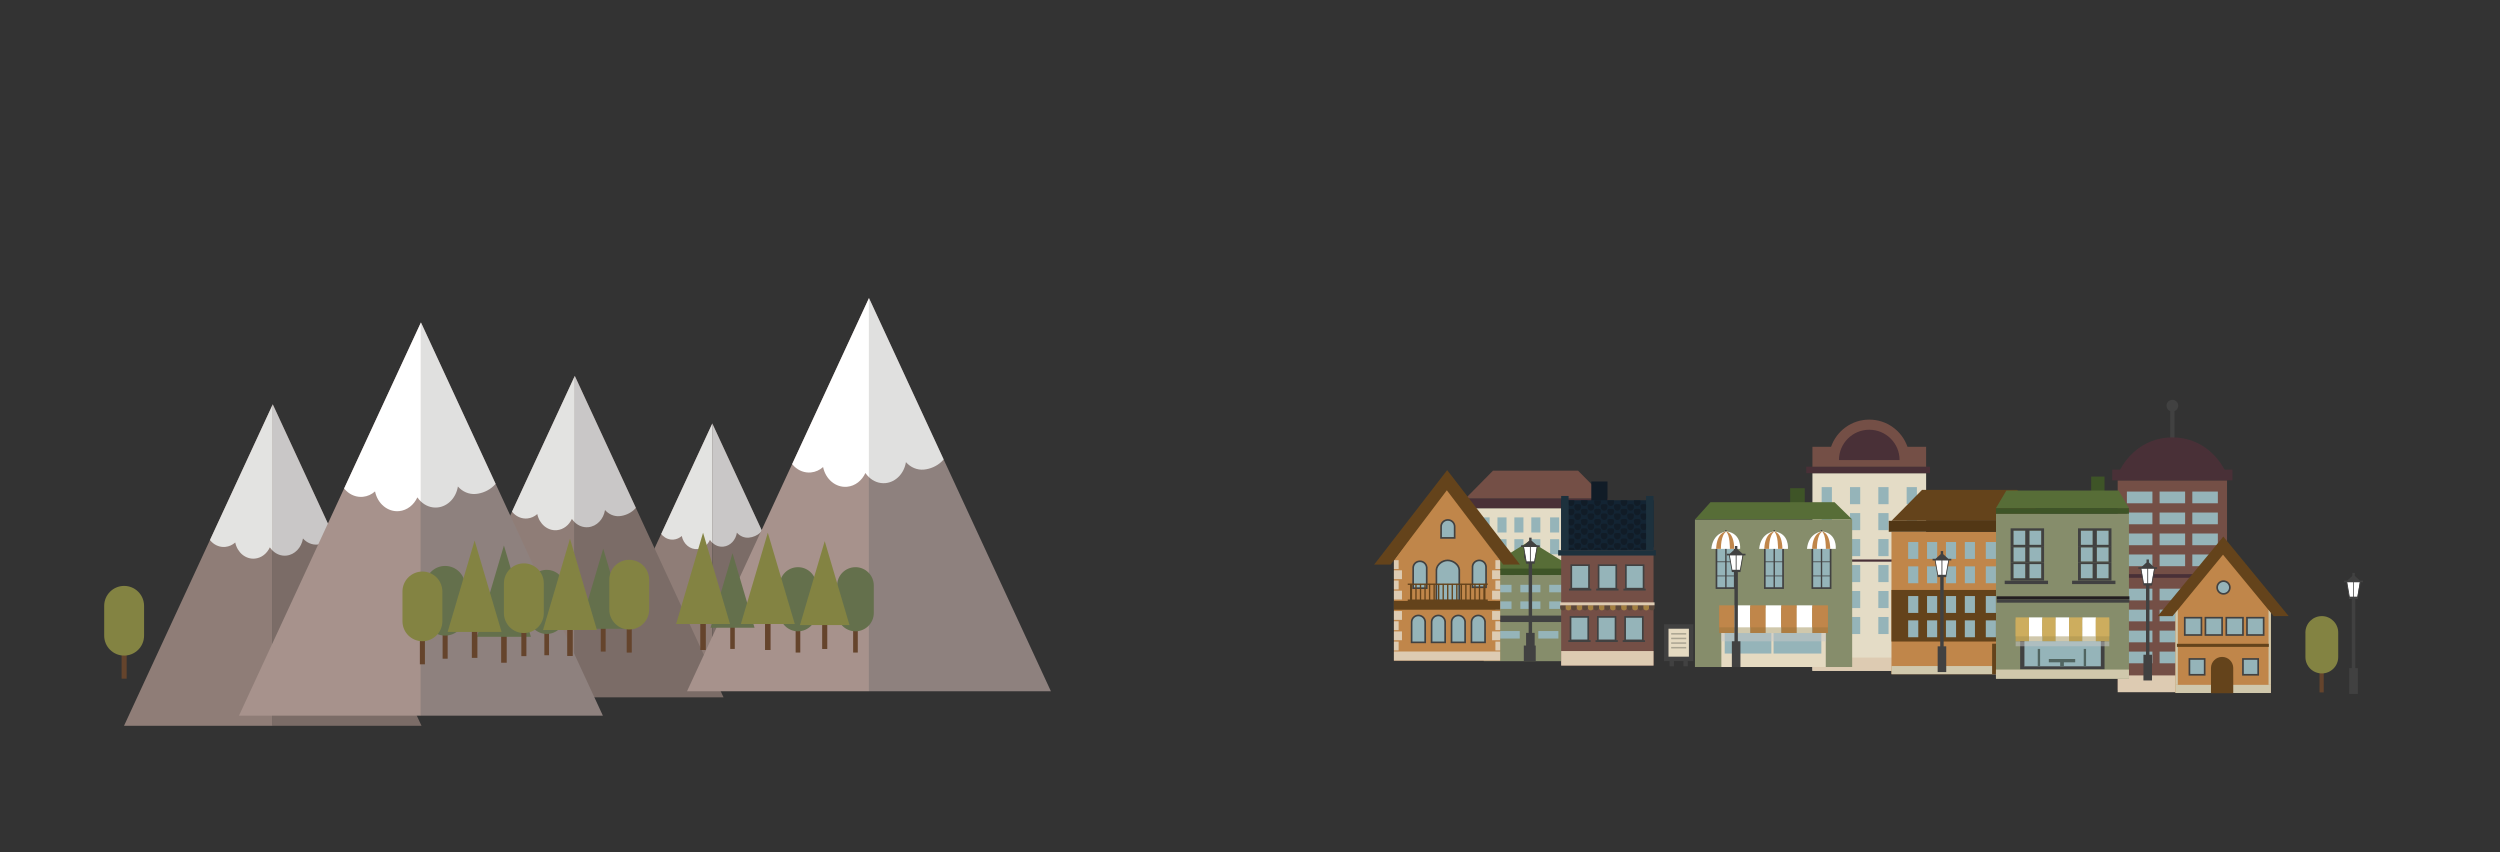 <?xml version="1.0" encoding="UTF-8" standalone="no"?>
<!-- Generator: Adobe Illustrator 17.0.0, SVG Export Plug-In . SVG Version: 6.00 Build 0)  -->
<!DOCTYPE svg  PUBLIC '-//W3C//DTD SVG 1.1//EN'  'http://www.w3.org/Graphics/SVG/1.1/DTD/svg11.dtd'>
<svg id="Capa_1" xmlns="http://www.w3.org/2000/svg" xml:space="preserve" height="375px" viewBox="0 0 1100 375" width="1100px" version="1.1" y="0px" x="0px" xmlns:xlink="http://www.w3.org/1999/xlink" enable-background="new 0 0 1100 375">
<rect x="0" y="0" width="1100" height="375" fill="#333333" stroke="none"/>
<g id="montañas">
							<defs>
								<polygon id="SVGID_1_" points="54.567 319.35 120.01 177.91 185.46 319.35"/>
							</defs>
							<clipPath id="SVGID_2_">
								<use overflow="visible" xlink:href="#SVGID_1_"/>
							</clipPath>
							<g clip-path="url(#SVGID_2_)">
								<polygon points="54.567 319.35 120.01 319.35 120.01 177.91" fill="#8F7D77"/>
								<polygon points="120.01 177.91 120.01 319.35 185.46 319.35" fill="#7B6C67"/>
							</g>
							<defs>
								<polygon id="SVGID_3_" points="54.567 319.35 120.01 177.91 185.46 319.35"/>
							</defs>
							<clipPath id="SVGID_4_">
								<use overflow="visible" xlink:href="#SVGID_3_"/>
							</clipPath>
							<g clip-path="url(#SVGID_4_)">
								<path d="m90.298 232.25c0.382 5.058 4.341 8.812 8.841 8.384 1.657-0.159 3.153-0.863 4.368-1.94 0.9 4.387 4.545 7.48 8.652 7.088 2.909-0.278 5.325-2.237 6.575-4.951 0.374 0.557 0.806 1.055 1.279 1.502v-64.419c-3.78 0.36-30.103 49.28-29.722 54.34z" fill="#E3E3E1"/>
								<path d="m148.64 230.6c-0.38-5.058-24.13-53.113-28.632-52.685v64.419c1.597 1.512 3.697 2.35 5.941 2.137 3.775-0.359 6.721-3.546 7.356-7.547 1.646 1.857 3.982 2.917 6.488 2.679 4.5-0.44 9.22-3.95 8.84-9.01z" fill="#C9C7C7"/>
							</g>
							<defs>
								<polygon id="SVGID_5_" points="260.14 301.48 313.41 186.34 366.69 301.48"/>
							</defs>
							<clipPath id="SVGID_6_">
								<use overflow="visible" xlink:href="#SVGID_5_"/>
							</clipPath>
							<g clip-path="url(#SVGID_6_)">
								<polygon points="260.14 301.48 313.41 301.48 313.41 186.34" fill="#8F7D77"/>
								<polygon points="313.41 186.34 313.41 301.48 366.69 301.48" fill="#7B6C67"/>
							</g>
							<defs>
								<polygon id="SVGID_7_" points="260.14 301.48 313.41 186.34 366.69 301.48"/>
							</defs>
							<clipPath id="SVGID_8_">
								<use overflow="visible" xlink:href="#SVGID_7_"/>
							</clipPath>
							<g clip-path="url(#SVGID_8_)">
								<path d="m289.22 230.58c0.312 4.117 3.535 7.174 7.198 6.827 1.349-0.129 2.568-0.703 3.556-1.58 0.733 3.571 3.7 6.089 7.043 5.77 2.368-0.227 4.335-1.822 5.352-4.032 0.305 0.452 0.656 0.86 1.041 1.222v-52.443c-3.07 0.28-24.5 40.11-24.19 44.23z" fill="#E3E3E1"/>
								<path d="m336.72 229.23c-0.31-4.117-19.644-43.239-23.309-42.888v52.443c1.299 1.231 3.01 1.913 4.837 1.74 3.072-0.291 5.474-2.886 5.99-6.144 1.339 1.512 3.242 2.375 5.281 2.183 3.67-0.35 7.51-3.21 7.2-7.33z" fill="#C9C7C7"/>
							</g>
							<defs>
								<polygon id="SVGID_9_" points="187.47 306.84 252.91 165.41 318.36 306.84"/>
							</defs>
							<clipPath id="SVGID_10_">
								<use overflow="visible" xlink:href="#SVGID_9_"/>
							</clipPath>
							<g clip-path="url(#SVGID_10_)">
								<polygon points="187.47 306.84 252.91 306.84 252.91 165.41" fill="#8F7D77"/>
								<polygon points="252.91 165.41 252.91 306.84 318.36 306.84" fill="#7B6C67"/>
							</g>
							<defs>
								<polygon id="SVGID_11_" points="187.47 306.84 252.91 165.41 318.36 306.84"/>
							</defs>
							<clipPath id="SVGID_12_">
								<use overflow="visible" xlink:href="#SVGID_11_"/>
							</clipPath>
							<g clip-path="url(#SVGID_12_)">
								<path d="m223.2 219.74c0.382 5.058 4.341 8.812 8.841 8.384 1.657-0.159 3.153-0.863 4.368-1.94 0.9 4.387 4.545 7.48 8.652 7.088 2.909-0.278 5.325-2.238 6.575-4.951 0.374 0.557 0.806 1.055 1.279 1.502v-64.42c-3.78 0.36-30.1 49.28-29.72 54.34z" fill="#E3E3E1"/>
								<path d="m281.54 218.09c-0.38-5.058-24.13-53.113-28.632-52.685v64.419c1.597 1.512 3.697 2.35 5.941 2.137 3.775-0.359 6.721-3.546 7.356-7.547 1.646 1.857 3.982 2.917 6.488 2.679 4.5-0.43 9.22-3.94 8.84-9z" fill="#C9C7C7"/>
							</g>
							<defs>
								<polygon id="SVGID_13_" points="105.16 314.88 185.21 141.87 265.26 314.88"/>
							</defs>
							<clipPath id="SVGID_14_">
								<use overflow="visible" xlink:href="#SVGID_13_"/>
							</clipPath>
							<g clip-path="url(#SVGID_14_)">
								<polygon points="105.16 314.88 185.21 314.88 185.21 141.87" fill="#A7928C"/>
								<polygon points="185.21 141.87 185.21 314.88 265.26 314.88" fill="#8E817E"/>
							</g>
							<defs>
								<polygon id="SVGID_15_" points="105.16 314.88 185.21 141.87 265.26 314.88"/>
							</defs>
							<clipPath id="SVGID_16_">
								<use overflow="visible" xlink:href="#SVGID_15_"/>
							</clipPath>
							<g clip-path="url(#SVGID_16_)">
								<path d="m148.86 208.34c0.468 6.187 5.31 10.778 10.816 10.255 2.026-0.195 3.857-1.057 5.343-2.374 1.1 5.367 5.56 9.149 10.582 8.671 3.557-0.339 6.513-2.737 8.041-6.056 0.457 0.681 0.988 1.29 1.564 1.836v-78.799c-4.61 0.43-36.8 60.27-36.34 66.46z" fill="#fff"/>
								<path d="m220.23 206.32c-0.468-6.188-29.516-64.97-35.023-64.447v78.799c1.953 1.851 4.521 2.874 7.268 2.615 4.616-0.44 8.221-4.34 8.996-9.232 2.012 2.272 4.87 3.568 7.937 3.278 5.5-0.52 11.28-4.82 10.81-11.01z" fill="#E0E0DF"/>
							</g>
							<defs>
								<polygon id="SVGID_17_" points="302.29 304.16 382.35 131.15 462.4 304.16"/>
							</defs>
							<clipPath id="SVGID_18_">
								<use overflow="visible" xlink:href="#SVGID_17_"/>
							</clipPath>
							<g clip-path="url(#SVGID_18_)">
								<polygon points="302.29 304.16 382.35 304.16 382.35 131.15" fill="#A7928C"/>
								<polygon points="382.35 131.15 382.35 304.16 462.4 304.16" fill="#8E817E"/>
							</g>
							<defs>
								<polygon id="SVGID_19_" points="302.29 304.16 382.35 131.15 462.4 304.16"/>
							</defs>
							<clipPath id="SVGID_20_">
								<use overflow="visible" xlink:href="#SVGID_19_"/>
							</clipPath>
							<g clip-path="url(#SVGID_20_)">
								<path d="m346 197.62c0.466 6.187 5.31 10.778 10.816 10.255 2.026-0.195 3.858-1.057 5.343-2.374 1.1 5.367 5.559 9.149 10.582 8.671 3.557-0.339 6.513-2.737 8.041-6.056 0.457 0.681 0.988 1.29 1.564 1.836v-78.798c-4.61 0.43-36.81 60.27-36.34 66.46z" fill="#fff"/>
								<path d="m417.37 195.6c-0.468-6.188-29.517-64.97-35.024-64.447v78.799c1.953 1.851 4.521 2.874 7.268 2.615 4.616-0.44 8.221-4.34 8.996-9.232 2.012 2.272 4.87 3.568 7.937 3.278 5.49-0.52 11.28-4.82 10.81-11.01z" fill="#E0E0DF"/>
							</g>
</g>
<g id="arboles">
		<rect y="277.47" x="194.75" height="12.36" width="2.224" fill="#65442C"/>
		<path d="m195.86 249.01c-4.843 0-8.772 3.929-8.772 8.774v13.111c0 4.848 3.929 8.772 8.772 8.772 4.847 0 8.772-3.924 8.772-8.772v-13.111c0-4.84-3.92-8.77-8.77-8.77z" fill="#64704C"/>
		<rect y="276.93" x="239.52" height="11.375" width="2.048" fill="#65442C"/>
		<path d="m240.55 250.73c-4.458 0-8.074 3.615-8.074 8.074v12.066c0 4.46 3.616 8.072 8.074 8.072 4.46 0 8.072-3.611 8.072-8.072v-12.066c0-4.45-3.61-8.07-8.07-8.07z" fill="#64704C"/>
		<rect y="275.75" x="350.08" height="11.375" width="2.046" fill="#65442C"/>
		<path d="m351.1 249.56c-4.458 0-8.074 3.616-8.074 8.075v12.066c0 4.462 3.616 8.072 8.074 8.072 4.46 0 8.072-3.61 8.072-8.072v-12.066c0.01-4.46-3.61-8.08-8.07-8.08z" fill="#64704C"/>
		<rect y="275.75" x="375.38" height="11.375" width="2.047" fill="#65442C"/>
		<path d="m376.4 249.56c-4.457 0-8.073 3.616-8.073 8.075v12.066c0 4.462 3.616 8.072 8.073 8.072 4.461 0 8.072-3.61 8.072-8.072v-12.066c0.01-4.46-3.6-8.08-8.07-8.08z" fill="#64704C"/>
		<rect y="279.2" x="220.51" height="12.404" width="2.444" fill="#65442C"/>
		<polygon points="221.73 239.99 209.87 280.18 221.73 280.18 233.59 280.18" fill="#64704C"/>
		<rect y="275.81" x="264.34" height="10.887" width="2.145" fill="#65442C"/>
		<polygon points="265.42 241.39 255.01 276.66 265.42 276.66 275.83 276.66" fill="#64704C"/>
		<rect y="275.4" x="321.31" height="10.127" width="1.996" fill="#65442C"/>
		<polygon points="322.31 243.39 312.63 276.19 322.31 276.19 331.99 276.19" fill="#64704C"/>
		<rect y="274.78" x="275.75" height="12.359" width="2.225" fill="#65442C"/>
		<path d="m276.86 246.32c-4.843 0-8.772 3.928-8.772 8.774v13.11c0 4.849 3.929 8.771 8.772 8.771 4.849 0 8.773-3.923 8.773-8.771v-13.111c0-4.85-3.92-8.77-8.77-8.77z" fill="#838342"/>
		<rect y="276.34" x="229.39" height="12.36" width="2.225" fill="#65442C"/>
		<path d="m230.5 247.88c-4.844 0-8.773 3.93-8.773 8.776v13.111c0 4.848 3.929 8.772 8.773 8.772 4.847 0 8.772-3.924 8.772-8.772v-13.111c0-4.85-3.92-8.78-8.77-8.78z" fill="#838342"/>
		<rect y="279.94" x="184.74" height="12.36" width="2.225" fill="#65442C"/>
		<path d="m185.86 251.48c-4.845 0-8.773 3.93-8.773 8.776v13.111c0 4.848 3.928 8.772 8.773 8.772 4.847 0 8.772-3.924 8.772-8.772v-13.111c0-4.85-3.93-8.78-8.77-8.78z" fill="#838342"/>
		<rect y="286.26" x="53.504" height="12.36" width="2.225" fill="#65442C"/>
		<path d="m54.616 257.8c-4.845 0-8.773 3.93-8.773 8.776v13.111c0 4.848 3.928 8.772 8.773 8.772 4.847 0 8.772-3.924 8.772-8.772v-13.111c0-4.85-3.924-8.78-8.772-8.78z" fill="#838342"/>
		<rect y="276.23" x="249.57" height="12.404" width="2.444" fill="#65442C"/>
		<polygon points="250.79 237.02 238.93 277.2 250.79 277.2 262.65 277.2" fill="#838342"/>
		<rect y="273.59" x="308.12" height="12.404" width="2.445" fill="#65442C"/>
		<polygon points="309.35 234.38 297.49 274.56 309.35 274.56 321.21 274.56" fill="#838342"/>
		<rect y="273.59" x="336.61" height="12.404" width="2.444" fill="#65442C"/>
		<polygon points="337.84 234.38 325.98 274.56 337.84 274.56 349.7 274.56" fill="#838342"/>
		<rect y="274.15" x="361.75" height="11.403" width="2.248" fill="#65442C"/>
		<polygon points="362.88 238.1 351.98 275.04 362.88 275.04 373.78 275.04" fill="#838342"/>
		<rect y="277.06" x="207.61" height="12.404" width="2.444" fill="#65442C"/>
		<polygon points="208.83 237.85 196.97 278.04 208.83 278.04 220.69 278.04" fill="#838342"/>
</g>
<g id="pisos">
				<rect y="208.21" x="797.47" height="86.955" width="50.02" fill="#E4DCC6"/>
				<g fill="#95B4B9">
					<rect y="214.33" x="801.53" height="7.51" width="4.504"/>
					<rect y="214.33" x="813.99" height="7.51" width="4.504"/>
					<rect y="214.33" x="826.46" height="7.51" width="4.504"/>
					<rect y="214.33" x="838.93" height="7.51" width="4.504"/>
					<rect y="225.76" x="801.53" height="7.507" width="4.504"/>
					<rect y="225.76" x="813.99" height="7.507" width="4.504"/>
					<rect y="225.76" x="826.46" height="7.507" width="4.504"/>
					<rect y="225.76" x="838.93" height="7.507" width="4.504"/>
					<rect y="237.19" x="801.53" height="7.508" width="4.504"/>
					<rect y="237.19" x="813.99" height="7.508" width="4.504"/>
					<rect y="237.19" x="826.46" height="7.508" width="4.504"/>
					<rect y="237.19" x="838.93" height="7.508" width="4.504"/>
				</g>
				<g fill="#95B4B9">
					<rect y="248.62" x="801.53" height="7.507" width="4.504"/>
					<rect y="248.62" x="813.99" height="7.507" width="4.504"/>
					<rect y="248.62" x="826.46" height="7.507" width="4.504"/>
					<rect y="248.62" x="838.93" height="7.507" width="4.504"/>
					<rect y="260.04" x="801.53" height="7.507" width="4.504"/>
					<rect y="260.04" x="813.99" height="7.507" width="4.504"/>
					<rect y="260.04" x="826.46" height="7.507" width="4.504"/>
					<rect y="260.04" x="838.93" height="7.507" width="4.504"/>
					<rect y="271.47" x="801.53" height="7.508" width="4.504"/>
					<rect y="271.47" x="813.99" height="7.508" width="4.504"/>
					<rect y="271.47" x="826.46" height="7.508" width="4.504"/>
					<rect y="271.47" x="838.93" height="7.508" width="4.504"/>
				</g>
				<rect y="246.17" x="794.76" height=".969" width="54.424" fill="#493037"/>
				<rect y="205.35" x="794.76" height="2.861" width="54.424" fill="#493037"/>
				<path d="m839.29 196.59c-2.415-6.962-9.027-11.962-16.811-11.962-7.785 0-14.397 5-16.811 11.962h-8.198v8.759h50.02v-8.759h-8.2z" fill="#744F46"/>
				<path d="m835.82 202.42c0-7.368-5.972-13.34-13.339-13.34s-13.34 5.973-13.34 13.34" fill="#493037"/>
		<rect y="289.34" x="797.47" height="5.828" width="50.02" fill="#DDCBB2"/>
			<rect y="233.98" x="832.25" height="62.669" width="68.71" fill="#C0864A"/>
			<rect y="259.58" x="832.25" height="22.696" width="68.71" fill="#64431B"/>
			<g fill="#95B4B9">
				<rect y="238.49" x="839.59" height="7.427" width="4.454"/>
				<rect y="238.49" x="847.9" height="7.427" width="4.457"/>
				<rect y="238.49" x="856.21" height="7.427" width="4.456"/>
				<rect y="238.49" x="864.52" height="7.427" width="4.456"/>
				<rect y="238.49" x="873.75" height="7.427" width="4.454"/>
				<rect y="238.49" x="882.06" height="7.427" width="4.458"/>
				<rect y="238.49" x="890.37" height="7.427" width="4.454"/>
				<rect y="249.2" x="839.59" height="7.427" width="4.454"/>
				<rect y="249.2" x="847.9" height="7.427" width="4.457"/>
				<rect y="249.2" x="856.21" height="7.427" width="4.456"/>
				<rect y="249.2" x="864.52" height="7.427" width="4.456"/>
				<rect y="249.2" x="873.75" height="7.427" width="4.454"/>
				<rect y="249.2" x="882.06" height="7.427" width="4.458"/>
				<rect y="249.2" x="890.37" height="7.427" width="4.454"/>
			</g>
			<g fill="#95B4B9">
				<rect y="262.26" x="839.59" height="7.427" width="4.454"/>
				<rect y="262.26" x="847.9" height="7.427" width="4.457"/>
				<rect y="262.26" x="856.21" height="7.427" width="4.456"/>
				<rect y="262.26" x="864.52" height="7.427" width="4.456"/>
				<rect y="262.26" x="873.75" height="7.427" width="4.454"/>
				<rect y="262.26" x="882.06" height="7.427" width="4.458"/>
				<rect y="262.26" x="890.37" height="7.427" width="4.454"/>
				<rect y="272.96" x="839.59" height="7.427" width="4.454"/>
				<rect y="272.96" x="847.9" height="7.427" width="4.457"/>
				<rect y="272.96" x="856.21" height="7.427" width="4.456"/>
				<rect y="272.96" x="864.52" height="7.427" width="4.456"/>
				<rect y="272.96" x="873.75" height="7.427" width="4.454"/>
				<rect y="272.96" x="882.06" height="7.427" width="4.458"/>
				<rect y="272.96" x="890.37" height="7.427" width="4.454"/>
			</g>
			<rect y="229.16" x="831.05" height="4.817" width="71.124" fill="#523715"/>
				<polygon points="900.96 229.16 887.5 215.53 845.71 215.53 832.25 229.16" fill="#64431B"/>
		<rect y="293.06" x="832.25" height="3.584" width="68.71" fill="#D0C8AC"/>
		<rect y="283.22" x="876.53" height="13.42" width="9.151" fill="#64431B"/>
			<rect y="223.61" x="644.87" height="56.12" width="61.53" fill="#E4DCC6"/>
			<rect y="246.54" x="644.87" height="20.325" width="61.53" fill="#64431B"/>
			<g fill="#95B4B9">
				<rect y="227.65" x="651.44" height="6.652" width="3.989"/>
				<rect y="227.65" x="658.88" height="6.652" width="3.991"/>
				<rect y="227.65" x="666.32" height="6.652" width="3.99"/>
				<rect y="227.65" x="673.77" height="6.652" width="3.99"/>
				<rect y="227.65" x="682.04" height="6.652" width="3.989"/>
				<rect y="227.65" x="689.47" height="6.652" width="3.992"/>
				<rect y="227.65" x="696.92" height="6.652" width="3.988"/>
				<rect y="237.24" x="651.44" height="6.652" width="3.989"/>
				<rect y="237.24" x="658.88" height="6.652" width="3.991"/>
				<rect y="237.24" x="666.32" height="6.652" width="3.99"/>
				<rect y="237.24" x="673.77" height="6.652" width="3.99"/>
				<rect y="237.24" x="682.04" height="6.652" width="3.989"/>
				<rect y="237.24" x="689.47" height="6.652" width="3.992"/>
				<rect y="237.24" x="696.92" height="6.652" width="3.988"/>
			</g>
			<g fill="#95B4B9">
				<rect y="248.93" x="651.44" height="6.651" width="3.989"/>
				<rect y="248.93" x="658.88" height="6.651" width="3.991"/>
				<rect y="248.93" x="666.32" height="6.651" width="3.99"/>
				<rect y="248.93" x="673.77" height="6.651" width="3.99"/>
				<rect y="248.93" x="682.04" height="6.651" width="3.989"/>
				<rect y="248.93" x="689.47" height="6.651" width="3.992"/>
				<rect y="248.93" x="696.92" height="6.651" width="3.988"/>
				<rect y="258.52" x="651.44" height="6.652" width="3.989"/>
				<rect y="258.52" x="658.88" height="6.652" width="3.991"/>
				<rect y="258.52" x="666.32" height="6.652" width="3.99"/>
				<rect y="258.52" x="673.77" height="6.652" width="3.99"/>
				<rect y="258.52" x="682.04" height="6.652" width="3.989"/>
				<rect y="258.52" x="689.47" height="6.652" width="3.992"/>
				<rect y="258.52" x="696.92" height="6.652" width="3.988"/>
			</g>
			<rect y="219.3" x="643.79" height="4.313" width="63.692" fill="#493037"/>
				<polygon points="706.4 219.3 694.35 207.09 656.92 207.09 644.87 219.3" fill="#744F46"/>
		<rect y="276.52" x="644.87" height="3.21" width="61.53" fill="#D0C8AC"/>
		<rect y="267.71" x="684.52" height="12.018" width="8.195" fill="#64431B"/>
			<polygon points="652.84 250.56 673.1 238.01 693.36 250.56" fill="#576D37"/>
		<rect y="253.01" x="652.84" height="18.332" width="40.515" fill="#868D6B"/>
		<rect y="273.35" x="652.84" height="17.562" width="40.515" fill="#868D6B"/>
		<g fill="#95B4B9">
			<rect y="257.32" x="656.24" height="3.295" width="8.833"/>
			<rect y="257.32" x="668.95" height="3.295" width="8.832"/>
			<rect y="257.32" x="681.66" height="3.295" width="8.832"/>
			<rect y="264.62" x="656.24" height="3.295" width="8.833"/>
			<rect y="264.62" x="668.95" height="3.295" width="8.832"/>
			<rect y="264.62" x="681.66" height="3.295" width="8.832"/>
		</g>
		<rect y="250.17" x="652.13" height="2.84" width="41.94" fill="#3E5427"/>
		<rect y="270.86" x="652.13" height="2.84" width="41.94" fill="#414141"/>
		<rect y="284.04" x="670.48" height="6.875" width="5.241" fill="#414141"/>
		<rect y="277.66" x="659.85" height="3.295" width="8.833" fill="#95B4B9"/>
		<rect y="277.66" x="676.86" height="3.295" width="8.833" fill="#95B4B9"/>
		<path d="m675.44 243.68c-0.385-0.91-1.286-1.549-2.336-1.549-1.4 0-2.536 1.135-2.536 2.536 0 1.044 0.632 1.939 1.534 2.327 0.005 0.002 0.011 0.006 0.016 0.009 0.125 0.053 0.258 0.09 0.393 0.122 0.029 0.006 0.055 0.02 0.083 0.026 0.166 0.034 0.336 0.051 0.511 0.051 1.4 0 2.534-1.134 2.534-2.536 0.02-0.36-0.05-0.69-0.18-0.99z" fill="#414141"/>
			<rect y="211.36" x="931.78" height="92.256" width="48.111" fill="#744F46"/>
				<path d="m955.84 175.93c-1.425 0-2.578 1.155-2.578 2.579 0 1.092 0.681 2.021 1.641 2.397v12.484h1.877v-12.484c0.959-0.376 1.641-1.305 1.641-2.397 0-1.43-1.16-2.58-2.58-2.58z" fill="#414141"/>
				<path d="m979.89 209c-2.819-7.084-10.77-16.545-24.055-16.545s-21.237 9.461-24.055 16.545h48.11z" fill="#493037"/>
				<rect y="206.64" x="929.39" height="4.723" width="52.901" fill="#493037"/>
			<rect y="252.61" x="929.39" height="1.613" width="52.901" fill="#493037"/>
				<g fill="#95B4B9">
					<rect y="216.29" x="935.83" height="5.153" width="11.233"/>
					<rect y="216.29" x="950.22" height="5.153" width="11.233"/>
					<rect y="216.29" x="964.62" height="5.153" width="11.234"/>
					<rect y="225.52" x="935.83" height="5.153" width="11.233"/>
					<rect y="225.52" x="950.22" height="5.153" width="11.233"/>
					<rect y="225.52" x="964.62" height="5.153" width="11.234"/>
					<rect y="234.74" x="935.83" height="5.153" width="11.233"/>
					<rect y="234.74" x="950.22" height="5.153" width="11.233"/>
					<rect y="234.74" x="964.62" height="5.153" width="11.234"/>
					<rect y="243.97" x="935.83" height="5.153" width="11.233"/>
					<rect y="243.97" x="950.22" height="5.153" width="11.233"/>
					<rect y="243.97" x="964.62" height="5.153" width="11.234"/>
				</g>
				<g fill="#95B4B9">
					<rect y="277.47" x="935.83" height="5.153" width="11.233"/>
					<rect y="277.47" x="950.22" height="5.153" width="11.233"/>
					<rect y="277.47" x="964.62" height="5.153" width="11.234"/>
					<rect y="286.7" x="935.83" height="5.153" width="11.233"/>
					<rect y="286.7" x="950.22" height="5.153" width="11.233"/>
					<rect y="286.7" x="964.62" height="5.153" width="11.234"/>
				</g>
				<g fill="#95B4B9">
					<rect y="259.02" x="935.82" height="5.153" width="11.234"/>
					<rect y="259.02" x="950.22" height="5.153" width="11.234"/>
					<rect y="259.02" x="964.62" height="5.153" width="11.233"/>
					<rect y="268.24" x="935.82" height="5.153" width="11.234"/>
					<rect y="268.24" x="950.22" height="5.153" width="11.234"/>
					<rect y="268.24" x="964.62" height="5.153" width="11.233"/>
				</g>
		<rect y="297.18" x="931.78" height="7.393" width="48.111" fill="#DDCBB2"/>
			<rect y="211.86" x="700.17" height="13.443" width="7.133" fill="#111C27"/>
			<rect y="240.77" x="686.91" height="52.088" width="40.646" fill="#744F46"/>
			<rect y="286.46" x="686.91" height="6.398" width="40.646" fill="#DDCBB2"/>
					<rect y="248.68" x="691.37" height="10.328" width="7.785" fill="#95B4B9"/>
					<path d="m699.52 259.38h-8.52v-11.067h8.525v11.07zm-7.78-0.74h7.046v-9.589h-7.046v9.59z" fill="#414141"/>
					<rect y="248.68" x="703.38" height="10.328" width="7.785" fill="#95B4B9"/>
					<path d="m711.53 259.38h-8.525v-11.067h8.525v11.07zm-7.78-0.74h7.046v-9.589h-7.046v9.59z" fill="#414141"/>
					<rect y="248.68" x="715.38" height="10.328" width="7.785" fill="#95B4B9"/>
					<path d="m723.54 259.38h-8.524v-11.067h8.524v11.07zm-7.79-0.74h7.046v-9.589h-7.046v9.59z" fill="#414141"/>
					<rect y="271.44" x="691.04" height="10.328" width="7.785" fill="#95B4B9"/>
					<path d="m699.19 282.14h-8.525v-11.067h8.525v11.07zm-7.78-0.74h7.046v-9.589h-7.046v9.59z" fill="#414141"/>
					<rect y="271.44" x="703.04" height="10.328" width="7.785" fill="#95B4B9"/>
					<path d="m711.2 282.14h-8.524v-11.067h8.524v11.07zm-7.78-0.74h7.046v-9.589h-7.046v9.59z" fill="#414141"/>
					<rect y="271.44" x="715.05" height="10.328" width="7.785" fill="#95B4B9"/>
					<path d="m723.21 282.14h-8.524v-11.067h8.524v11.07zm-7.79-0.74h7.046v-9.589h-7.046v9.59z" fill="#414141"/>
				<rect y="220.11" x="686.91" height="21.962" width="40.646" fill="#132433"/>
									<defs>
										<rect id="SVGID_21_" y="220.11" x="686.91" height="21.962" width="40.646"/>
									</defs>
									<clipPath id="SVGID_22_">
										<use overflow="visible" xlink:href="#SVGID_21_"/>
									</clipPath>
									<g fill="#111C27" clip-path="url(#SVGID_22_)">
											<path d="m692.69 221.21c0 0.801-0.638 1.45-1.425 1.45s-1.425-0.649-1.425-1.45c0-0.801-0.363-1.45 1.425-1.45 1.79 0 1.43 0.65 1.43 1.45z"/>
											<path d="m692.69 225.31c0 0.801-0.638 1.45-1.425 1.45s-1.425-0.649-1.425-1.45c0-0.801-0.363-1.45 1.425-1.45 1.79 0 1.43 0.64 1.43 1.45z"/>
											<path d="m692.69 229.79c0 0.801-0.638 1.45-1.425 1.45s-1.425-0.649-1.425-1.45c0-0.801-0.363-1.45 1.425-1.45 1.79 0 1.43 0.65 1.43 1.45z"/>
											<path d="m692.69 233.88c0 0.801-0.638 1.45-1.425 1.45s-1.425-0.649-1.425-1.45c0-0.801-0.363-1.449 1.425-1.449 1.79 0 1.43 0.65 1.43 1.45z"/>
											<path d="m692.69 238.36c0 0.801-0.638 1.449-1.425 1.449s-1.425-0.649-1.425-1.449c0-0.801-0.363-1.451 1.425-1.451 1.79 0 1.43 0.65 1.43 1.45z"/>
											<path d="m692.69 242.45c0 0.802-0.638 1.45-1.425 1.45s-1.425-0.648-1.425-1.45c0-0.801-0.363-1.45 1.425-1.45 1.79 0 1.43 0.65 1.43 1.45z"/>
											<path d="m695.6 223.26c0 0.801-0.638 1.45-1.424 1.45-0.787 0-1.425-0.649-1.425-1.45s-0.363-1.45 1.425-1.45 1.42 0.65 1.42 1.45z"/>
											<path d="m695.6 227.35c0 0.801-0.638 1.45-1.424 1.45-0.787 0-1.425-0.649-1.425-1.45s-0.363-1.45 1.425-1.45 1.42 0.65 1.42 1.45z"/>
											<path d="m695.6 231.83c0 0.801-0.638 1.449-1.424 1.449-0.787 0-1.425-0.649-1.425-1.449s-0.363-1.45 1.425-1.45 1.42 0.65 1.42 1.45z"/>
											<path d="m695.6 235.93c0 0.801-0.638 1.45-1.424 1.45-0.787 0-1.425-0.649-1.425-1.45s-0.363-1.45 1.425-1.45 1.42 0.64 1.42 1.45z"/>
											<path d="m695.6 240.41c0 0.801-0.638 1.45-1.424 1.45-0.787 0-1.425-0.649-1.425-1.45s-0.363-1.449 1.425-1.449 1.42 0.64 1.42 1.45z"/>
											<path d="m695.6 244.5c0 0.802-0.638 1.45-1.424 1.45-0.787 0-1.425-0.648-1.425-1.45 0-0.801-0.363-1.449 1.425-1.449s1.42 0.65 1.42 1.45z"/>
											<path d="m698.51 221.21c0 0.801-0.638 1.45-1.425 1.45s-1.425-0.649-1.425-1.45-0.363-1.45 1.425-1.45c1.79 0 1.43 0.65 1.43 1.45z"/>
											<path d="m698.51 225.31c0 0.801-0.638 1.45-1.425 1.45s-1.425-0.649-1.425-1.45-0.363-1.45 1.425-1.45c1.79 0 1.43 0.64 1.43 1.45z"/>
											<path d="m698.51 229.79c0 0.801-0.638 1.45-1.425 1.45s-1.425-0.649-1.425-1.45-0.363-1.45 1.425-1.45c1.79 0 1.43 0.65 1.43 1.45z"/>
											<path d="m698.51 233.88c0 0.801-0.638 1.45-1.425 1.45s-1.425-0.649-1.425-1.45-0.363-1.449 1.425-1.449c1.79 0 1.43 0.65 1.43 1.45z"/>
											<path d="m698.51 238.36c0 0.801-0.638 1.449-1.425 1.449s-1.425-0.649-1.425-1.449c0-0.801-0.363-1.451 1.425-1.451 1.79 0 1.43 0.65 1.43 1.45z"/>
											<path d="m698.51 242.45c0 0.802-0.638 1.45-1.425 1.45s-1.425-0.648-1.425-1.45c0-0.801-0.363-1.45 1.425-1.45 1.79 0 1.43 0.65 1.43 1.45z"/>
											<path d="m701.42 223.26c0 0.801-0.638 1.45-1.425 1.45-0.786 0-1.424-0.649-1.424-1.45s-0.362-1.45 1.424-1.45c1.78 0 1.42 0.65 1.42 1.45z"/>
											<path d="m701.42 227.35c0 0.801-0.638 1.45-1.425 1.45-0.786 0-1.424-0.649-1.424-1.45s-0.362-1.45 1.424-1.45c1.78 0 1.42 0.65 1.42 1.45z"/>
											<path d="m701.42 231.83c0 0.801-0.638 1.449-1.425 1.449-0.786 0-1.424-0.649-1.424-1.449s-0.362-1.45 1.424-1.45c1.78 0 1.42 0.65 1.42 1.45z"/>
											<path d="m701.42 235.93c0 0.801-0.638 1.45-1.425 1.45-0.786 0-1.424-0.649-1.424-1.45s-0.362-1.45 1.424-1.45c1.78 0 1.42 0.64 1.42 1.45z"/>
											<path d="m701.42 240.41c0 0.801-0.638 1.45-1.425 1.45-0.786 0-1.424-0.649-1.424-1.45s-0.362-1.449 1.424-1.449c1.78 0 1.42 0.64 1.42 1.45z"/>
											<path d="m701.42 244.5c0 0.802-0.638 1.45-1.425 1.45-0.786 0-1.424-0.648-1.424-1.45 0-0.801-0.362-1.449 1.424-1.449 1.78 0 1.42 0.65 1.42 1.45z"/>
											<path d="m704.33 221.21c0 0.801-0.638 1.45-1.425 1.45-0.786 0-1.425-0.649-1.425-1.45s-0.363-1.45 1.425-1.45c1.79 0 1.43 0.65 1.43 1.45z"/>
											<path d="m704.33 225.31c0 0.801-0.638 1.45-1.425 1.45-0.786 0-1.425-0.649-1.425-1.45s-0.363-1.45 1.425-1.45c1.79 0 1.43 0.64 1.43 1.45z"/>
											<path d="m704.33 229.79c0 0.801-0.638 1.45-1.425 1.45-0.786 0-1.425-0.649-1.425-1.45s-0.363-1.45 1.425-1.45c1.79 0 1.43 0.65 1.43 1.45z"/>
											<path d="m704.33 233.88c0 0.801-0.638 1.45-1.425 1.45-0.786 0-1.425-0.649-1.425-1.45s-0.363-1.449 1.425-1.449c1.79 0 1.43 0.65 1.43 1.45z"/>
											<path d="m704.33 238.36c0 0.801-0.638 1.449-1.425 1.449-0.786 0-1.425-0.649-1.425-1.449 0-0.801-0.363-1.451 1.425-1.451 1.79 0 1.43 0.65 1.43 1.45z"/>
											<path d="m704.33 242.45c0 0.802-0.638 1.45-1.425 1.45-0.786 0-1.425-0.648-1.425-1.45 0-0.801-0.363-1.45 1.425-1.45 1.79 0 1.43 0.65 1.43 1.45z"/>
											<path d="m707.24 223.26c0 0.801-0.638 1.45-1.424 1.45s-1.424-0.649-1.424-1.45-0.364-1.45 1.424-1.45c1.78 0 1.42 0.65 1.42 1.45z"/>
											<path d="m707.24 227.35c0 0.801-0.638 1.45-1.424 1.45s-1.424-0.649-1.424-1.45c0-0.801-0.364-1.45 1.424-1.45 1.78 0 1.42 0.65 1.42 1.45z"/>
											<path d="m707.24 231.83c0 0.801-0.638 1.449-1.424 1.449s-1.424-0.649-1.424-1.449-0.364-1.45 1.424-1.45c1.78 0 1.42 0.65 1.42 1.45z"/>
											<path d="m707.24 235.93c0 0.801-0.638 1.45-1.424 1.45s-1.424-0.649-1.424-1.45c0-0.801-0.364-1.45 1.424-1.45 1.78 0 1.42 0.64 1.42 1.45z"/>
											<path d="m707.24 240.41c0 0.801-0.638 1.45-1.424 1.45s-1.424-0.649-1.424-1.45c0-0.801-0.364-1.449 1.424-1.449 1.78 0 1.42 0.64 1.42 1.45z"/>
											<path d="m707.24 244.5c0 0.802-0.638 1.45-1.424 1.45s-1.424-0.648-1.424-1.45c0-0.801-0.364-1.449 1.424-1.449 1.78 0 1.42 0.65 1.42 1.45z"/>
											<path d="m710.15 221.21c0 0.801-0.639 1.45-1.425 1.45s-1.425-0.649-1.425-1.45c0-0.801-0.363-1.45 1.425-1.45 1.79 0 1.43 0.65 1.43 1.45z"/>
											<path d="m710.15 225.31c0 0.801-0.639 1.45-1.425 1.45s-1.425-0.649-1.425-1.45c0-0.801-0.363-1.45 1.425-1.45 1.79 0 1.43 0.64 1.43 1.45z"/>
											<path d="m710.15 229.79c0 0.801-0.639 1.45-1.425 1.45s-1.425-0.649-1.425-1.45c0-0.801-0.363-1.45 1.425-1.45 1.79 0 1.43 0.65 1.43 1.45z"/>
											<path d="m710.15 233.88c0 0.801-0.639 1.45-1.425 1.45s-1.425-0.649-1.425-1.45c0-0.801-0.363-1.449 1.425-1.449 1.79 0 1.43 0.65 1.43 1.45z"/>
											<path d="m710.15 238.36c0 0.801-0.639 1.449-1.425 1.449s-1.425-0.649-1.425-1.449c0-0.801-0.363-1.451 1.425-1.451 1.79 0 1.43 0.65 1.43 1.45z"/>
											<path d="m710.15 242.45c0 0.802-0.639 1.45-1.425 1.45s-1.425-0.648-1.425-1.45c0-0.801-0.363-1.45 1.425-1.45 1.79 0 1.43 0.65 1.43 1.45z"/>
											<path d="m713.06 223.26c0 0.801-0.638 1.45-1.426 1.45-0.786 0-1.424-0.649-1.424-1.45s-0.363-1.45 1.424-1.45c1.79 0 1.43 0.65 1.43 1.45z"/>
											<path d="m713.06 227.35c0 0.801-0.638 1.45-1.426 1.45-0.786 0-1.424-0.649-1.424-1.45s-0.363-1.45 1.424-1.45c1.79 0 1.43 0.65 1.43 1.45z"/>
											<path d="m713.06 231.83c0 0.801-0.638 1.449-1.426 1.449-0.786 0-1.424-0.649-1.424-1.449s-0.363-1.45 1.424-1.45c1.79 0 1.43 0.65 1.43 1.45z"/>
											<path d="m713.06 235.93c0 0.801-0.638 1.45-1.426 1.45-0.786 0-1.424-0.649-1.424-1.45s-0.363-1.45 1.424-1.45c1.79 0 1.43 0.64 1.43 1.45z"/>
											<path d="m713.06 240.41c0 0.801-0.638 1.45-1.426 1.45-0.786 0-1.424-0.649-1.424-1.45s-0.363-1.449 1.424-1.449c1.79 0 1.43 0.64 1.43 1.45z"/>
											<path d="m713.06 244.5c0 0.802-0.638 1.45-1.426 1.45-0.786 0-1.424-0.648-1.424-1.45 0-0.801-0.363-1.449 1.424-1.449 1.79 0 1.43 0.65 1.43 1.45z"/>
											<path d="m715.97 221.21c0 0.801-0.638 1.45-1.425 1.45s-1.425-0.649-1.425-1.45c0-0.801-0.363-1.45 1.425-1.45 1.79 0 1.43 0.65 1.43 1.45z"/>
											<path d="m715.97 225.31c0 0.801-0.638 1.45-1.425 1.45s-1.425-0.649-1.425-1.45c0-0.801-0.363-1.45 1.425-1.45 1.79 0 1.43 0.64 1.43 1.45z"/>
											<path d="m715.97 229.79c0 0.801-0.638 1.45-1.425 1.45s-1.425-0.649-1.425-1.45c0-0.801-0.363-1.45 1.425-1.45 1.79 0 1.43 0.65 1.43 1.45z"/>
											<path d="m715.97 233.88c0 0.801-0.638 1.45-1.425 1.45s-1.425-0.649-1.425-1.45c0-0.801-0.363-1.449 1.425-1.449 1.79 0 1.43 0.65 1.43 1.45z"/>
											<path d="m715.97 238.36c0 0.801-0.638 1.449-1.425 1.449s-1.425-0.649-1.425-1.449c0-0.801-0.363-1.451 1.425-1.451 1.79 0 1.43 0.65 1.43 1.45z"/>
											<path d="m715.97 242.45c0 0.802-0.638 1.45-1.425 1.45s-1.425-0.648-1.425-1.45c0-0.801-0.363-1.45 1.425-1.45 1.79 0 1.43 0.65 1.43 1.45z"/>
											<path d="m718.88 223.26c0 0.801-0.638 1.45-1.425 1.45-0.786 0-1.424-0.649-1.424-1.45s-0.363-1.45 1.424-1.45 1.42 0.65 1.42 1.45z"/>
											<path d="m718.88 227.35c0 0.801-0.638 1.45-1.425 1.45-0.786 0-1.424-0.649-1.424-1.45s-0.363-1.45 1.424-1.45 1.42 0.65 1.42 1.45z"/>
											<path d="m718.88 231.83c0 0.801-0.638 1.449-1.425 1.449-0.786 0-1.424-0.649-1.424-1.449s-0.363-1.45 1.424-1.45 1.42 0.65 1.42 1.45z"/>
											<path d="m718.88 235.93c0 0.801-0.638 1.45-1.425 1.45-0.786 0-1.424-0.649-1.424-1.45s-0.363-1.45 1.424-1.45 1.42 0.64 1.42 1.45z"/>
											<path d="m718.88 240.41c0 0.801-0.638 1.45-1.425 1.45-0.786 0-1.424-0.649-1.424-1.45s-0.363-1.449 1.424-1.449c1.78 0 1.42 0.64 1.42 1.45z"/>
											<path d="m718.88 244.5c0 0.802-0.638 1.45-1.425 1.45-0.786 0-1.424-0.648-1.424-1.45 0-0.801-0.363-1.449 1.424-1.449s1.42 0.65 1.42 1.45z"/>
											<path d="m721.79 221.21c0 0.801-0.638 1.45-1.424 1.45s-1.426-0.649-1.426-1.45-0.362-1.45 1.426-1.45c1.78 0 1.42 0.65 1.42 1.45z"/>
											<path d="m721.79 225.31c0 0.801-0.638 1.45-1.424 1.45s-1.426-0.649-1.426-1.45-0.362-1.45 1.426-1.45c1.78 0 1.42 0.64 1.42 1.45z"/>
											<path d="m721.79 229.79c0 0.801-0.638 1.45-1.424 1.45s-1.426-0.649-1.426-1.45-0.362-1.45 1.426-1.45c1.78 0 1.42 0.65 1.42 1.45z"/>
											<path d="m721.79 233.88c0 0.801-0.638 1.45-1.424 1.45s-1.426-0.649-1.426-1.45-0.362-1.449 1.426-1.449c1.78 0 1.42 0.65 1.42 1.45z"/>
											<path d="m721.79 238.36c0 0.801-0.638 1.449-1.424 1.449s-1.426-0.649-1.426-1.449c0-0.801-0.362-1.451 1.426-1.451 1.78 0 1.42 0.65 1.42 1.45z"/>
											<path d="m721.79 242.45c0 0.802-0.638 1.45-1.424 1.45s-1.426-0.648-1.426-1.45c0-0.801-0.362-1.45 1.426-1.45 1.78 0 1.42 0.65 1.42 1.45z"/>
											<path d="m724.7 223.26c0 0.801-0.638 1.45-1.424 1.45-0.787 0-1.425-0.649-1.425-1.45s-0.363-1.45 1.425-1.45c1.78 0 1.42 0.65 1.42 1.45z"/>
											<path d="m724.7 227.35c0 0.801-0.638 1.45-1.424 1.45-0.787 0-1.425-0.649-1.425-1.45s-0.363-1.45 1.425-1.45c1.78 0 1.42 0.65 1.42 1.45z"/>
											<path d="m724.7 231.83c0 0.801-0.638 1.449-1.424 1.449-0.787 0-1.425-0.649-1.425-1.449s-0.363-1.45 1.425-1.45c1.78 0 1.42 0.65 1.42 1.45z"/>
											<path d="m724.7 235.93c0 0.801-0.638 1.45-1.424 1.45-0.787 0-1.425-0.649-1.425-1.45s-0.363-1.45 1.425-1.45c1.78 0 1.42 0.64 1.42 1.45z"/>
											<path d="m724.7 240.41c0 0.801-0.638 1.45-1.424 1.45-0.787 0-1.425-0.649-1.425-1.45s-0.363-1.449 1.425-1.449c1.78 0 1.42 0.64 1.42 1.45z"/>
											<path d="m724.7 244.5c0 0.802-0.638 1.45-1.424 1.45-0.787 0-1.425-0.648-1.425-1.45 0-0.801-0.363-1.449 1.425-1.449 1.78 0 1.42 0.65 1.42 1.45z"/>
									</g>
			<rect y="218.22" x="686.91" height="23.855" width="3.274" fill="#1D313D"/>
			<rect y="218.22" x="724.28" height="23.855" width="3.274" fill="#1D313D"/>
			<rect y="242.07" x="685.59" height="2.367" width="42.977" fill="#1D313D"/>
			<rect y="259.01" x="690.35" height=".83" width="9.827" fill="#414141"/>
			<rect y="259.01" x="702.32" height=".83" width="9.827" fill="#414141"/>
			<rect y="259.01" x="714.29" height=".83" width="9.827" fill="#414141"/>
			<rect y="281.65" x="690.06" height=".83" width="9.827" fill="#414141"/>
			<rect y="281.65" x="702.02" height=".83" width="9.827" fill="#414141"/>
			<rect y="281.65" x="713.99" height=".83" width="9.827" fill="#414141"/>
					<path d="m688.9 267.51c0 0.592-0.547 1.072-1.222 1.072s-1.221-0.48-1.221-1.072v-1.194l2.444 0.009v1.18z" fill="#5B483A"/>
					<path d="m691.34 267.51c0 0.592-0.547 1.072-1.222 1.072-0.676 0-1.223-0.48-1.223-1.072v-1.194l2.445 0.009v1.18z" fill="#A38041"/>
					<path d="m693.78 267.51c0 0.592-0.547 1.072-1.221 1.072-0.675 0-1.222-0.48-1.222-1.072v-1.194l2.444 0.009v1.18z" fill="#5B483A"/>
					<path d="m696.23 267.51c0 0.592-0.548 1.072-1.222 1.072-0.676 0-1.223-0.48-1.223-1.072v-1.194l2.446 0.009c-0.01-0.01-0.01 0.59-0.01 1.18z" fill="#A38041"/>
					<path d="m698.68 267.51c0 0.592-0.547 1.072-1.222 1.072s-1.222-0.48-1.222-1.072v-1.194l2.444 0.009v1.18z" fill="#5B483A"/>
					<path d="m701.12 267.51c0 0.592-0.547 1.072-1.223 1.072s-1.222-0.48-1.222-1.072v-1.194l2.445 0.009v1.18z" fill="#A38041"/>
					<path d="m703.56 267.51c0 0.592-0.547 1.072-1.222 1.072-0.676 0-1.222-0.48-1.222-1.072v-1.194l2.444 0.009v1.18z" fill="#5B483A"/>
					<path d="m706.01 267.51c0 0.592-0.547 1.072-1.222 1.072s-1.222-0.48-1.222-1.072c-0.001-0.179 0-1.194 0-1.194l2.445 0.009c-0.01-0.01-0.01 0.59-0.01 1.18z" fill="#A38041"/>
					<path d="m708.45 267.51c0 0.592-0.547 1.072-1.222 1.072s-1.222-0.48-1.222-1.072v-1.194l2.444 0.009v1.18z" fill="#5B483A"/>
					<path d="m710.9 267.51c0 0.592-0.547 1.072-1.223 1.072-0.675 0-1.222-0.48-1.222-1.072v-1.194l2.445 0.009v1.18z" fill="#A38041"/>
					<path d="m713.34 267.51c0 0.592-0.548 1.072-1.222 1.072-0.676 0-1.223-0.48-1.223-1.072v-1.194l2.445 0.009v1.18z" fill="#5B483A"/>
					<path d="m715.79 267.51c0 0.592-0.548 1.072-1.223 1.072s-1.221-0.48-1.221-1.072c-0.001-0.179 0-1.194 0-1.194l2.445 0.009c-0.01-0.01-0.01 0.59-0.01 1.18z" fill="#A38041"/>
					<path d="m718.23 267.51c0 0.592-0.548 1.072-1.223 1.072-0.676 0-1.222-0.48-1.222-1.072v-1.194l2.445 0.009c-0.01-0.01-0.01 0.59-0.01 1.18z" fill="#5B483A"/>
					<path d="m720.68 267.51c0 0.592-0.547 1.072-1.221 1.072s-1.222-0.48-1.222-1.072v-1.194l2.444 0.009v1.18z" fill="#A38041"/>
					<path d="m723.12 267.51c0 0.592-0.547 1.072-1.222 1.072-0.676 0-1.223-0.48-1.223-1.072v-1.194l2.445 0.009v1.18z" fill="#5B483A"/>
					<path d="m725.56 267.51c0 0.592-0.547 1.072-1.222 1.072s-1.221-0.48-1.221-1.072v-1.194l2.444 0.009v1.18z" fill="#A38041"/>
					<path d="m728.01 267.51c0 0.592-0.548 1.072-1.223 1.072s-1.223-0.48-1.223-1.072v-1.194l2.446 0.009c-0.01-0.01-0.01 0.59-0.01 1.18z" fill="#5B483A"/>
				<rect y="265.04" x="686.45" height="1.28" width="41.556" fill="#DDCBB2"/>
		<polygon points="660.06 290.66 613.32 290.66 613.32 246.48 636.44 214.3 660.06 246.48" fill="#C0864A"/>
			<g fill="#DDCBB2">
				<rect y="246.48" x="613.32" height="3.886" width="2.082"/>
				<rect y="250.94" x="613.32" height="3.885" width="3.542"/>
			</g>
			<g fill="#DDCBB2">
				<rect y="255.44" x="613.32" height="3.886" width="2.082"/>
				<rect y="259.9" x="613.32" height="3.885" width="3.542"/>
			</g>
				<rect y="268.86" x="613.32" height="3.885" width="3.542" fill="#DDCBB2"/>
			<g fill="#DDCBB2">
				<rect y="273.36" x="613.32" height="3.885" width="2.082"/>
				<rect y="277.82" x="613.32" height="3.886" width="3.542"/>
			</g>
				<rect y="282.31" x="613.32" height="3.885" width="2.082" fill="#DDCBB2"/>
			<g fill="#DDCBB2">
				<rect y="246.48" x="657.98" height="3.886" width="2.081"/>
				<rect y="250.94" x="656.52" height="3.885" width="3.542"/>
			</g>
			<g fill="#DDCBB2">
				<rect y="255.44" x="657.98" height="3.886" width="2.081"/>
				<rect y="259.9" x="656.52" height="3.885" width="3.542"/>
			</g>
			<g fill="#DDCBB2">
				<rect y="264.4" x="657.98" height="3.885" width="2.081"/>
				<rect y="268.86" x="656.52" height="3.885" width="3.542"/>
			</g>
			<g fill="#DDCBB2">
				<rect y="273.36" x="657.98" height="3.885" width="2.081"/>
				<rect y="277.82" x="656.52" height="3.886" width="3.542"/>
			</g>
				<rect y="282.31" x="657.98" height="3.885" width="2.081" fill="#DDCBB2"/>
			<path d="m640.04 231.65c-0.044-1.599-1.361-2.884-2.982-2.884s-2.938 1.284-2.982 2.884h-0.005v5.022h5.974v-5.022h-0.01z" fill="#95B4B9"/>
			<path d="m640.41 237.04h-6.713l0.034-5.761c0.22-1.644 1.616-2.884 3.323-2.884s3.104 1.24 3.323 2.884h0.029l0.004 0.37 0.01 5.39zm-5.97-0.74h5.235l-0.004-4.642c-0.038-1.415-1.186-2.524-2.612-2.524-1.427 0-2.573 1.109-2.612 2.524l-0.005 0.181v4.46h-0.02z" fill="#414141"/>
					<path d="m627.75 249.84c-0.043-1.6-1.36-2.884-2.981-2.884-1.622 0-2.938 1.284-2.982 2.884h-0.004v8.959h5.973v-8.959h-0.01z" fill="#95B4B9"/>
					<path d="m628.12 259.17h-6.712l0.033-9.698c0.219-1.644 1.615-2.884 3.323-2.884s3.104 1.24 3.323 2.884h0.029l0.005 0.37v9.33zm-5.97-0.74h5.234l-0.005-8.58c-0.037-1.416-1.186-2.524-2.611-2.524-1.427 0-2.574 1.109-2.612 2.525l-0.004 0.169v8.4z" fill="#414141"/>
					<path d="m653.86 249.44c-0.044-1.6-1.361-2.884-2.982-2.884-1.622 0-2.939 1.284-2.983 2.884h-0.004v8.96h5.974v-8.959h-0.01z" fill="#95B4B9"/>
					<path d="m654.23 258.77h-6.713l0.033-9.698c0.22-1.644 1.616-2.884 3.324-2.884 1.707 0 3.104 1.24 3.323 2.884h0.029l0.003 0.37v9.328h0.01zm-5.97-0.74h5.235l-0.003-8.579c-0.038-1.416-1.186-2.524-2.612-2.524s-2.574 1.109-2.614 2.524l-0.004 0.167-0.02 8.41z" fill="#414141"/>
						<path d="m653.42 273.68c-0.044-1.599-1.361-2.884-2.982-2.884-1.622 0-2.938 1.284-2.982 2.884h-0.003v8.96h5.973v-8.96h-0.01z" fill="#95B4B9"/>
						<path d="m653.79 283.01h-6.712l0.032-9.7c0.22-1.644 1.615-2.884 3.323-2.884 1.707 0 3.103 1.24 3.323 2.884h0.029l0.003 0.37 0.01 9.33zm-5.97-0.74h5.232l-0.003-8.581c-0.039-1.416-1.186-2.524-2.612-2.524s-2.574 1.109-2.612 2.524l-0.003 0.114-0.01 8.47z" fill="#414141"/>
						<path d="m644.64 273.68c-0.043-1.599-1.361-2.884-2.982-2.884s-2.938 1.284-2.982 2.884h-0.005v8.96h5.974v-8.96h-0.01z" fill="#95B4B9"/>
						<path d="m645.01 283.01h-6.713l0.034-9.7c0.22-1.644 1.616-2.884 3.323-2.884 1.708 0 3.104 1.24 3.323 2.884h0.029l0.005 0.37 0.01 9.33zm-5.97-0.74h5.235l-0.005-8.581c-0.037-1.416-1.186-2.524-2.611-2.524-1.426 0-2.573 1.109-2.612 2.524l-0.005 0.18v8.4h-0.02z" fill="#414141"/>
						<path d="m635.86 273.68c-0.045-1.599-1.361-2.884-2.982-2.884-1.622 0-2.938 1.284-2.982 2.884h-0.005v8.96h5.973v-8.96h-0.01z" fill="#95B4B9"/>
						<path d="m636.23 283.01h-6.712l0.034-9.7c0.219-1.644 1.615-2.884 3.323-2.884 1.707 0 3.103 1.24 3.323 2.884h0.029l0.004 0.37 0.01 9.33zm-5.97-0.74h5.234l-0.004-8.581c-0.039-1.416-1.187-2.524-2.612-2.524-1.427 0-2.574 1.109-2.611 2.524l-0.005 0.184v8.4z" fill="#414141"/>
						<path d="m627.07 273.68c-0.044-1.599-1.361-2.884-2.982-2.884s-2.938 1.284-2.982 2.884h-0.004v8.96h5.973v-8.96h-0.01z" fill="#95B4B9"/>
						<path d="m627.45 283.01h-6.712l0.033-9.7c0.22-1.644 1.616-2.884 3.323-2.884s3.104 1.24 3.323 2.884h0.029l0.004 0.37 0.01 9.33zm-5.98-0.74h5.234l-0.004-8.581c-0.038-1.416-1.186-2.524-2.612-2.524-1.427 0-2.574 1.109-2.612 2.524l-0.004 0.154v8.43h-0.01z" fill="#414141"/>
					<path d="m642.09 250.87c-0.065-2.395-2.692-4.317-5.119-4.317s-4.88 1.923-4.945 4.317h-0.006v13.412h10.077v-13.412z" fill="#95B4B9"/>
					<path d="m642.46 264.66h-10.816l0.032-14.151c0.282-2.338 2.658-4.317 5.288-4.317 2.416 0 5.156 1.822 5.462 4.317h0.028l0.006 0.37v13.78zm-10.08-0.74h9.337l-0.006-13.031c-0.061-2.229-2.603-3.957-4.75-3.957-2.109 0-4.514 1.692-4.576 3.957l-0.006 0.22 0.01 12.81z" fill="#414141"/>
					<g fill="#64431B">
						<rect y="256.92" x="652.67" height="7.272" width=".939"/>
						<rect y="256.92" x="650.68" height="7.272" width=".599"/>
						<rect y="256.92" x="648.68" height="7.272" width=".599"/>
						<rect y="256.92" x="646.69" height="7.272" width=".599"/>
						<rect y="256.92" x="644.69" height="7.272" width=".598"/>
						<rect y="256.92" x="642.69" height="7.272" width=".599"/>
						<rect y="256.92" x="640.7" height="7.272" width=".599"/>
						<rect y="256.92" x="638.7" height="7.272" width=".599"/>
						<rect y="256.92" x="636.7" height="7.272" width=".599"/>
						<rect y="256.92" x="634.71" height="7.272" width=".599"/>
						<rect y="256.92" x="632.71" height="7.272" width=".599"/>
						<rect y="256.92" x="630.72" height="7.272" width=".599"/>
						<rect y="256.92" x="628.72" height="7.272" width=".598"/>
						<rect y="256.92" x="626.72" height="7.272" width=".599"/>
						<rect y="256.92" x="624.73" height="7.272" width=".599"/>
						<rect y="256.92" x="622.73" height="7.272" width=".598"/>
						<rect y="256.92" x="620.4" height="7.272" width=".937"/>
					</g>
					<rect y="263.78" x="619.4" height="1.172" width="35.219" fill="#64431B"/>
					<rect y="256.76" x="619.4" height=".614" width="35.219" fill="#64431B"/>
		<polygon points="611.9 248.42 604.64 248.42 636.76 206.85 668.77 248.39 661.43 248.42 636.61 215.72" fill="#64431B"/>
		<rect y="264.4" x="613.32" height="3.885" width="46.739" fill="#64431B"/>
		<polyline points="613.32 290.66 613.32 286.66 660.06 286.66 660.06 290.66" fill="#DDCBB2"/>
			<rect y="209.7" x="920.12" height="8.633" width="5.877" fill="#3E5427"/>
					<rect y="225.97" x="878.24" height="72.691" width="58.488" fill="#868D6B"/>
						<rect y="262.38" x="878.55" height="1.399" width="58.393" fill="#231F20"/>
						<rect y="263.78" x="878.55" height="1.398" width="58.393" fill="#414141"/>
									<polygon points="885.91 239.74 885.91 233.48 891.14 233.48 891.14 239.74" fill="#95B4B9"/>
									<polygon points="892.94 239.74 892.94 233.48 898.16 233.48 898.16 239.74" fill="#95B4B9"/>
									<path d="m884.67 232.48v7.805h14.728v-7.805h-14.73v-0.01zm6.47 7.26h-5.227v-6.261h5.227v6.258zm7.02 0h-5.221v-6.261h5.221v6.258z" fill="#414141"/>
									<polygon points="885.91 247.1 885.91 240.84 891.14 240.84 891.14 247.1" fill="#95B4B9"/>
									<polygon points="892.94 247.1 892.94 240.84 898.16 240.84 898.16 247.1" fill="#95B4B9"/>
									<path d="m884.67 240.28v7.365h14.728v-7.366h-14.73zm6.47 6.82h-5.227v-6.26h5.227v6.257zm7.02 0h-5.221v-6.26h5.221v6.257z" fill="#414141"/>
									<polygon points="885.91 254.46 885.91 248.2 891.14 248.2 891.14 254.46" fill="#95B4B9"/>
									<polygon points="892.94 254.46 892.94 248.2 898.16 248.2 898.16 254.46" fill="#95B4B9"/>
									<path d="m884.67 247.65v7.805h14.728v-7.804h-14.729zm6.47 6.81h-5.227v-6.261h5.227v6.258zm7.02 0h-5.221v-6.261h5.221v6.258z" fill="#414141"/>
							<polygon points="882.07 257 882.07 255.5 901.14 255.5 901.14 257" fill="#414141"/>
								<polygon points="915.57 239.74 915.57 233.48 920.79 233.48 920.79 239.74" fill="#95B4B9"/>
								<polygon points="922.58 239.74 922.58 233.48 927.81 233.48 927.81 239.74" fill="#95B4B9"/>
								<path d="m914.32 232.48v7.805h14.727v-7.805h-14.73v-0.01zm6.47 7.26h-5.225v-6.261h5.225v6.258zm7.02 0h-5.222v-6.261h5.222v6.258z" fill="#414141"/>
								<polygon points="915.57 247.1 915.57 240.84 920.79 240.84 920.79 247.1" fill="#95B4B9"/>
								<polygon points="922.58 247.1 922.58 240.84 927.81 240.84 927.81 247.1" fill="#95B4B9"/>
								<path d="m914.32 240.28v7.365h14.727v-7.366h-14.73zm6.47 6.82h-5.225v-6.26h5.225v6.257zm7.02 0h-5.222v-6.26h5.222v6.257z" fill="#414141"/>
								<polygon points="915.57 254.46 915.57 248.2 920.79 248.2 920.79 254.46" fill="#95B4B9"/>
								<polygon points="922.58 254.46 922.58 248.2 927.81 248.2 927.81 254.46" fill="#95B4B9"/>
								<path d="m914.32 247.65v7.805h14.727v-7.804h-14.728zm6.47 6.81h-5.225v-6.261h5.225v6.258zm7.02 0h-5.222v-6.261h5.222v6.258z" fill="#414141"/>
							<polygon points="911.72 257 911.72 255.5 930.79 255.5 930.79 257" fill="#414141"/>
						<polygon points="908.43 276.08 906.54 276.08 888.97 276.08 888.97 276.85 888.97 293.77 888.97 294.54 890.07 294.54 906.54 294.54 907.65 294.54 908.43 294.54 926 294.54 926 293.77 926 277.22 926 276.85 926 276.08" fill="#414141"/>
						<polygon points="905.01 277.32 901.84 277.32 890.61 277.32 890.61 293.18 901.84 293.18 905.01 293.18 909.96 293.18 924.36 293.18 924.36 277.32" fill="#95B4B9"/>
						<polygon points="888.97 276.08 888.97 276.8 888.97 294.61 890.72 293.05 890.72 277.43 924.25 277.43 926 276.08" fill="#414141"/>
					<polygon opacity=".5" enable-background="new    " points="886.88 282.2 886.88 284.36 892.76 284.36 892.81 284.36 898.64 284.36 898.68 284.36 904.52 284.36 904.57 284.36 910.4 284.36 910.45 284.36 916.28 284.36 916.33 284.36 922.16 284.36 922.21 284.36 928.09 284.36 928.09 282.2" fill="#C9C9C8"/>
						<rect y="272.64" x="886.88" height="9.505" width="5.927" fill="#BA9F56"/>
						<rect y="271.65" x="886.88" height="8.333" width="5.927" fill="#CDAD5E"/>
						<rect y="272.64" x="892.76" height="9.505" width="5.927" fill="#D0C8AC"/>
						<rect y="271.65" x="892.76" height="8.333" width="5.927" fill="#fff"/>
						<rect y="272.64" x="898.64" height="9.505" width="5.928" fill="#BA9F56"/>
						<rect y="271.65" x="898.64" height="8.333" width="5.928" fill="#CDAD5E"/>
						<rect y="272.64" x="904.52" height="9.505" width="5.924" fill="#D0C8AC"/>
						<rect y="271.65" x="904.52" height="8.333" width="5.924" fill="#fff"/>
						<rect y="272.64" x="910.4" height="9.505" width="5.93" fill="#BA9F56"/>
						<rect y="271.65" x="910.4" height="8.333" width="5.93" fill="#CDAD5E"/>
						<rect y="272.64" x="916.28" height="9.505" width="5.929" fill="#D0C8AC"/>
						<rect y="271.65" x="916.28" height="8.333" width="5.929" fill="#fff"/>
						<rect y="272.64" x="922.16" height="9.505" width="5.93" fill="#BA9F56"/>
						<rect y="271.65" x="922.16" height="8.333" width="5.93" fill="#CDAD5E"/>
					<g fill="#516561">
						<polygon points="901.48 291.42 906.48 291.42 906.48 293.23 908.1 293.23 908.1 291.42 913.09 291.42 913.09 289.96 901.48 289.96"/>
						<rect y="285.52" x="916.84" height="7.718" width="1.035"/>
						<rect y="285.52" x="896.61" height="7.718" width="1.034"/>
					</g>
						<rect y="223.56" x="878.24" height="2.51" width="58.49" fill="#3E5427"/>
						<polygon points="936.73 223.56 878.24 223.56 882.79 215.84 932.18 215.84" fill="#576D37"/>
		<rect y="294.61" x="878.21" height="4.053" width="58.525" fill="#D0C8AC"/>
			<polygon points="999.2 304.92 957.19 304.92 957.19 269.34 977.97 242.78 999.2 269.34" fill="#C0864A"/>
			<rect y="301.33" x="957.19" height="3.594" width="42.004" fill="#D0C8AC"/>
						<rect y="289.94" x="963.35" height="6.957" width="6.703" fill="#95B4B9"/>
						<path d="m970.42 297.27h-7.442v-7.696h7.442v7.7zm-6.7-0.74h5.964v-6.217h-5.964v6.22z" fill="#414141"/>
						<rect y="289.94" x="986.9" height="6.957" width="6.702" fill="#95B4B9"/>
						<path d="m993.97 297.27h-7.442v-7.696h7.442v7.7zm-6.7-0.74h5.963v-6.217h-5.963v6.22z" fill="#414141"/>
			<circle cy="258.5" cx="978.34" r="2.802" fill="#95B4B9"/>
			<path d="m978.34 261.67c-1.748 0-3.172-1.423-3.172-3.171s1.424-3.171 3.172-3.171c1.747 0 3.17 1.423 3.17 3.171 0 1.75-1.43 3.17-3.17 3.17zm0-5.6c-1.341 0-2.432 1.091-2.432 2.432s1.092 2.432 2.432 2.432 2.431-1.092 2.431-2.432-1.09-2.43-2.43-2.43z" fill="#414141"/>
					<rect y="271.79" x="961.3" height="7.612" width="7.334" fill="#95B4B9"/>
					<path d="m969 279.77h-8.074v-8.352h8.074v8.35zm-7.33-0.74h6.595v-6.873h-6.595v6.87z" fill="#414141"/>
					<rect y="271.79" x="979.57" height="7.612" width="7.334" fill="#95B4B9"/>
					<path d="m987.28 279.77h-8.073v-8.352h8.073v8.35zm-7.34-0.74h6.595v-6.873h-6.595v6.87z" fill="#414141"/>
					<rect y="271.79" x="988.67" height="7.612" width="7.334" fill="#95B4B9"/>
					<path d="m996.38 279.77h-8.073v-8.352h8.073v8.35zm-7.34-0.74h6.595v-6.873h-6.595v6.87z" fill="#414141"/>
					<rect y="271.79" x="970.39" height="7.612" width="7.334" fill="#95B4B9"/>
					<path d="m978.09 279.77h-8.073v-8.352h8.073v8.35zm-7.33-0.74h6.595v-6.873h-6.595v6.87z" fill="#414141"/>
		<polygon points="958.23 301.33 957.19 301.33 957.19 269.34 958.23 267.96" fill="#D0C8AC"/>
		<polygon points="999.2 301.33 998.16 301.33 998.16 267.96 999.2 269.54" fill="#D0C8AC"/>
		<rect y="283.27" x="957.84" height="1.363" width="40.443" fill="#64431B"/>
		<polygon points="955.92 271.09 949.39 271.09 978.26 236.09 1007 271.06 1000.4 271.09 978.12 244.06" fill="#64431B"/>
		<path d="m982.63 293.94c0-2.708-2.195-4.901-4.902-4.901s-4.902 2.195-4.902 4.901v11.056h9.805l-0.01-11.06z" fill="#64431B"/>
		<rect y="228.6" x="745.78" height="64.887" width="69.175" fill="#868D6B"/>
			<rect y="214.81" x="787.67" height="7.325" width="6.419" fill="#3E5427"/>
			<polygon points="745.82 228.53 814.92 228.53 807.18 220.96 752.62 220.96" fill="#576D37"/>
					<rect y="237.7" x="755.25" height="21.055" width="8.036" fill="#95B4B9"/>
					<path d="m763.65 259.13h-8.775v-21.794h8.775v21.79zm-8.03-0.74h7.297v-20.316h-7.297v20.32z" fill="#414141"/>
				<rect y="233.22" x="759.09" height="25.791" width=".606" fill="#414141"/>
				<rect y="247.02" x="755.2" height=".344" width="8.985" fill="#414141"/>
				<rect y="253.24" x="755.2" height=".345" width="8.985" fill="#414141"/>
				<path d="m752.98 241.5h12.673s0.747-6.825-5.963-7.678c0 0-5.96 0.29-6.71 7.68z" fill="#fff"/>
				<path d="m759.69 233.82s-4.296 0.083-4.598 7.678h2.112c0.01 0-0.15-6.29 2.49-7.68z" fill="#C0864A"/>
				<path d="m759.4 233.82s3.482 0.083 3.693 7.678h-1.94s0.11-6.29-1.75-7.68z" fill="#C0864A"/>
					<rect y="237.7" x="776.52" height="21.055" width="8.034" fill="#95B4B9"/>
					<path d="m784.92 259.13h-8.773v-21.794h8.773v21.79zm-8.04-0.74h7.295v-20.316h-7.295v20.32z" fill="#414141"/>
				<rect y="233.22" x="780.36" height="25.54" width=".601" fill="#414141"/>
				<rect y="247.02" x="776.52" height=".344" width="8.005" fill="#414141"/>
				<rect y="253.24" x="776.52" height=".345" width="8.005" fill="#414141"/>
				<path d="m774.02 241.5h12.674s0.747-6.825-5.962-7.678c0 0-5.96 0.29-6.71 7.68z" fill="#fff"/>
				<path d="m780.88 233.82s-4.298 0.083-4.6 7.678h2.11c0.01 0-0.15-6.29 2.49-7.68z" fill="#C0864A"/>
				<path d="m780.58 233.82s3.481 0.083 3.696 7.678h-1.941s0.1-6.29-1.76-7.68z" fill="#C0864A"/>
					<rect y="237.7" x="797.43" height="21.055" width="8.035" fill="#95B4B9"/>
					<path d="m805.84 259.13h-8.774v-21.794h8.774v21.79zm-8.04-0.74h7.296v-20.316h-7.296v20.32z" fill="#414141"/>
				<rect y="233.22" x="801.17" height="25.54" width=".601" fill="#414141"/>
				<rect y="247.02" x="797.44" height=".344" width="7.882" fill="#414141"/>
				<rect y="253.24" x="797.44" height=".345" width="7.882" fill="#414141"/>
				<path d="m795.06 241.5h12.672s0.745-6.825-5.96-7.678c0 0-5.96 0.29-6.71 7.68z" fill="#fff"/>
				<path d="m801.92 233.82s-4.296 0.083-4.596 7.678h2.11c0.01 0-0.15-6.29 2.49-7.68z" fill="#C0864A"/>
				<path d="m801.62 233.82s3.481 0.083 3.693 7.678h-1.942s0.11-6.29-1.75-7.68z" fill="#C0864A"/>
			<path d="m780.37 274.47h-22.971v19.018h45.942v-19.02h-22.99z" fill="#E5DAC1"/>
			<g fill="#95B4B9">
				<rect y="275.59" x="758.87" height="11.977" width="20.527"/>
				<rect y="275.59" x="780.37" height="11.977" width="21.02"/>
			</g>
			<rect opacity=".5" height="4.066" width="46.083" y="278.11" x="757.38" enable-background="new    " fill="#C9C9C8"/>
				<rect y="267.49" x="756.45" height="11.032" width="6.879" fill="#AD7D42"/>
				<rect y="266.35" x="756.45" height="9.673" width="6.879" fill="#C0864A"/>
				<rect y="267.49" x="763.27" height="11.032" width="6.883" fill="#D0C8AC"/>
				<rect y="266.35" x="763.27" height="9.673" width="6.883" fill="#fff"/>
				<rect y="267.49" x="770.1" height="11.032" width="6.88" fill="#AD7D42"/>
				<rect y="266.35" x="770.1" height="9.673" width="6.88" fill="#C0864A"/>
				<rect y="267.49" x="776.93" height="11.032" width="6.877" fill="#D0C8AC"/>
				<rect y="266.35" x="776.93" height="9.673" width="6.877" fill="#fff"/>
				<rect y="267.49" x="783.76" height="11.032" width="6.884" fill="#AD7D42"/>
				<rect y="266.35" x="783.76" height="9.673" width="6.884" fill="#C0864A"/>
				<rect y="267.49" x="790.58" height="11.032" width="6.883" fill="#D0C8AC"/>
				<rect y="266.35" x="790.58" height="9.673" width="6.883" fill="#fff"/>
				<rect y="267.49" x="797.41" height="11.032" width="6.885" fill="#AD7D42"/>
				<rect y="266.35" x="797.41" height="9.673" width="6.885" fill="#C0864A"/>
			<polygon points="671.67 247.73 675.01 247.73 676.27 240.33 670.41 240.33" fill="#fff"/>
			<path d="m676.18 239.96l-2.281-2.06v-1.336h-1.071v1.336l-2.278 2.06h-1.305v0.724h0.945l1.286 7.306v0.026h1.133v30.454h-1.133v11.326h3.776v-11.326h-1.132v-30.46h1.132v-0.026l1.289-7.306h0.945v-0.724h-1.3v0.01zm-4.49 7.04l-1.116-6.325h2.603v6.325h-1.48zm3.35 0h-1.489v-6.325h2.603l-1.11 6.32z" fill="#414141"/>
			<polygon points="762.21 251.42 765.56 251.42 766.81 244.03 760.96 244.03" fill="#fff"/>
			<path d="m766.72 243.65l-2.281-2.06v-1.336h-1.071v1.336l-2.278 2.06h-1.305v0.724h0.945l1.286 7.306v0.026h1.133v30.454h-1.133v11.326h3.776v-11.33h-1.132v-30.454h1.132v-0.026l1.289-7.306h0.945v-0.724h-1.3zm-4.49 7.05l-1.116-6.325h2.603v6.325h-1.48zm3.35 0h-1.489v-6.325h2.602l-1.11 6.32z" fill="#414141"/>
			<polygon points="852.76 253.64 856.1 253.64 857.36 246.25 851.5 246.25" fill="#fff"/>
			<path d="m857.27 245.87l-2.281-2.06v-1.336h-1.071v1.336l-2.278 2.06h-1.305v0.724h0.945l1.286 7.306v0.026h1.133v30.454h-1.133v11.326h3.776v-11.326h-1.132v-30.454h1.132v-0.026l1.289-7.306h0.945v-0.724h-1.31zm-4.5 7.05l-1.116-6.325h2.603v6.325h-1.48zm3.36 0h-1.489v-6.325h2.602l-1.11 6.32z" fill="#414141"/>
			<polygon points="943.3 257.34 946.64 257.34 947.9 249.94 942.04 249.94" fill="#fff"/>
			<path d="m947.81 249.56l-2.281-2.06v-1.336h-1.071v1.336l-2.278 2.06h-1.305v0.724h0.945l1.286 7.306v0.026h1.133v30.454h-1.133v11.33h3.776v-11.326h-1.132v-30.45h1.132v-0.026l1.289-7.306h0.945v-0.724h-1.31zm-4.49 7.05l-1.116-6.325h2.603v6.325h-1.48zm3.35 0h-1.489v-6.325h2.603l-1.11 6.33z" fill="#414141"/>
			<polygon points="1033.8 263.25 1037.2 263.25 1038.4 255.86 1032.6 255.86" fill="#fff"/>
			<path d="m1038.4 255.48l-2.281-2.06v-1.336h-1.1v1.336l-2.278 2.06h-1.305v0.724h0.945l1.286 7.306v0.026h1.133v30.454h-1.133v11.326h3.776v-11.326h-1.132v-30.454h1.132v-0.026l1.289-7.306h0.945v-0.724h-1.2zm-4.5 7.05l-1.116-6.325h2.603v6.325h-1.5zm3.3 0h-1.489v-6.325h2.603l-1.1 6.33z" fill="#414141"/>
		<g fill="#414141">
			<rect y="290.37" x="734.62" height="2.79" width="1.918"/>
			<rect y="290.37" x="740.72" height="2.79" width="1.918"/>
		</g>
			<rect y="274.68" x="732.18" height="16.216" width="12.903" fill="#414141"/>
			<rect y="276.64" x="734.14" height="12.297" width="8.984" fill="#E5DAC1"/>
			<g id="sample_text_10_" fill="#AAA491">
				<rect y="278.55" x="735.31" height=".665" width="6.621"/>
				<rect y="280.58" x="735.31" height=".665" width="6.621"/>
				<rect y="282.62" x="735.31" height=".665" width="6.621"/>
				<rect y="284.65" x="735.31" height=".665" width="6.621"/>
			</g>
		<rect y="294.5" x="1020.6" height="10.167" width="1.831" fill="#65442C"/>
		<path d="m1021.6 271.09c-3.986 0-7.216 3.232-7.216 7.218v10.785c0 3.988 3.231 7.216 7.216 7.216 3.987 0 7.215-3.227 7.215-7.216v-10.79c0-3.99-3.3-7.22-7.2-7.22z" fill="#838342"/>
</g>
</svg>
